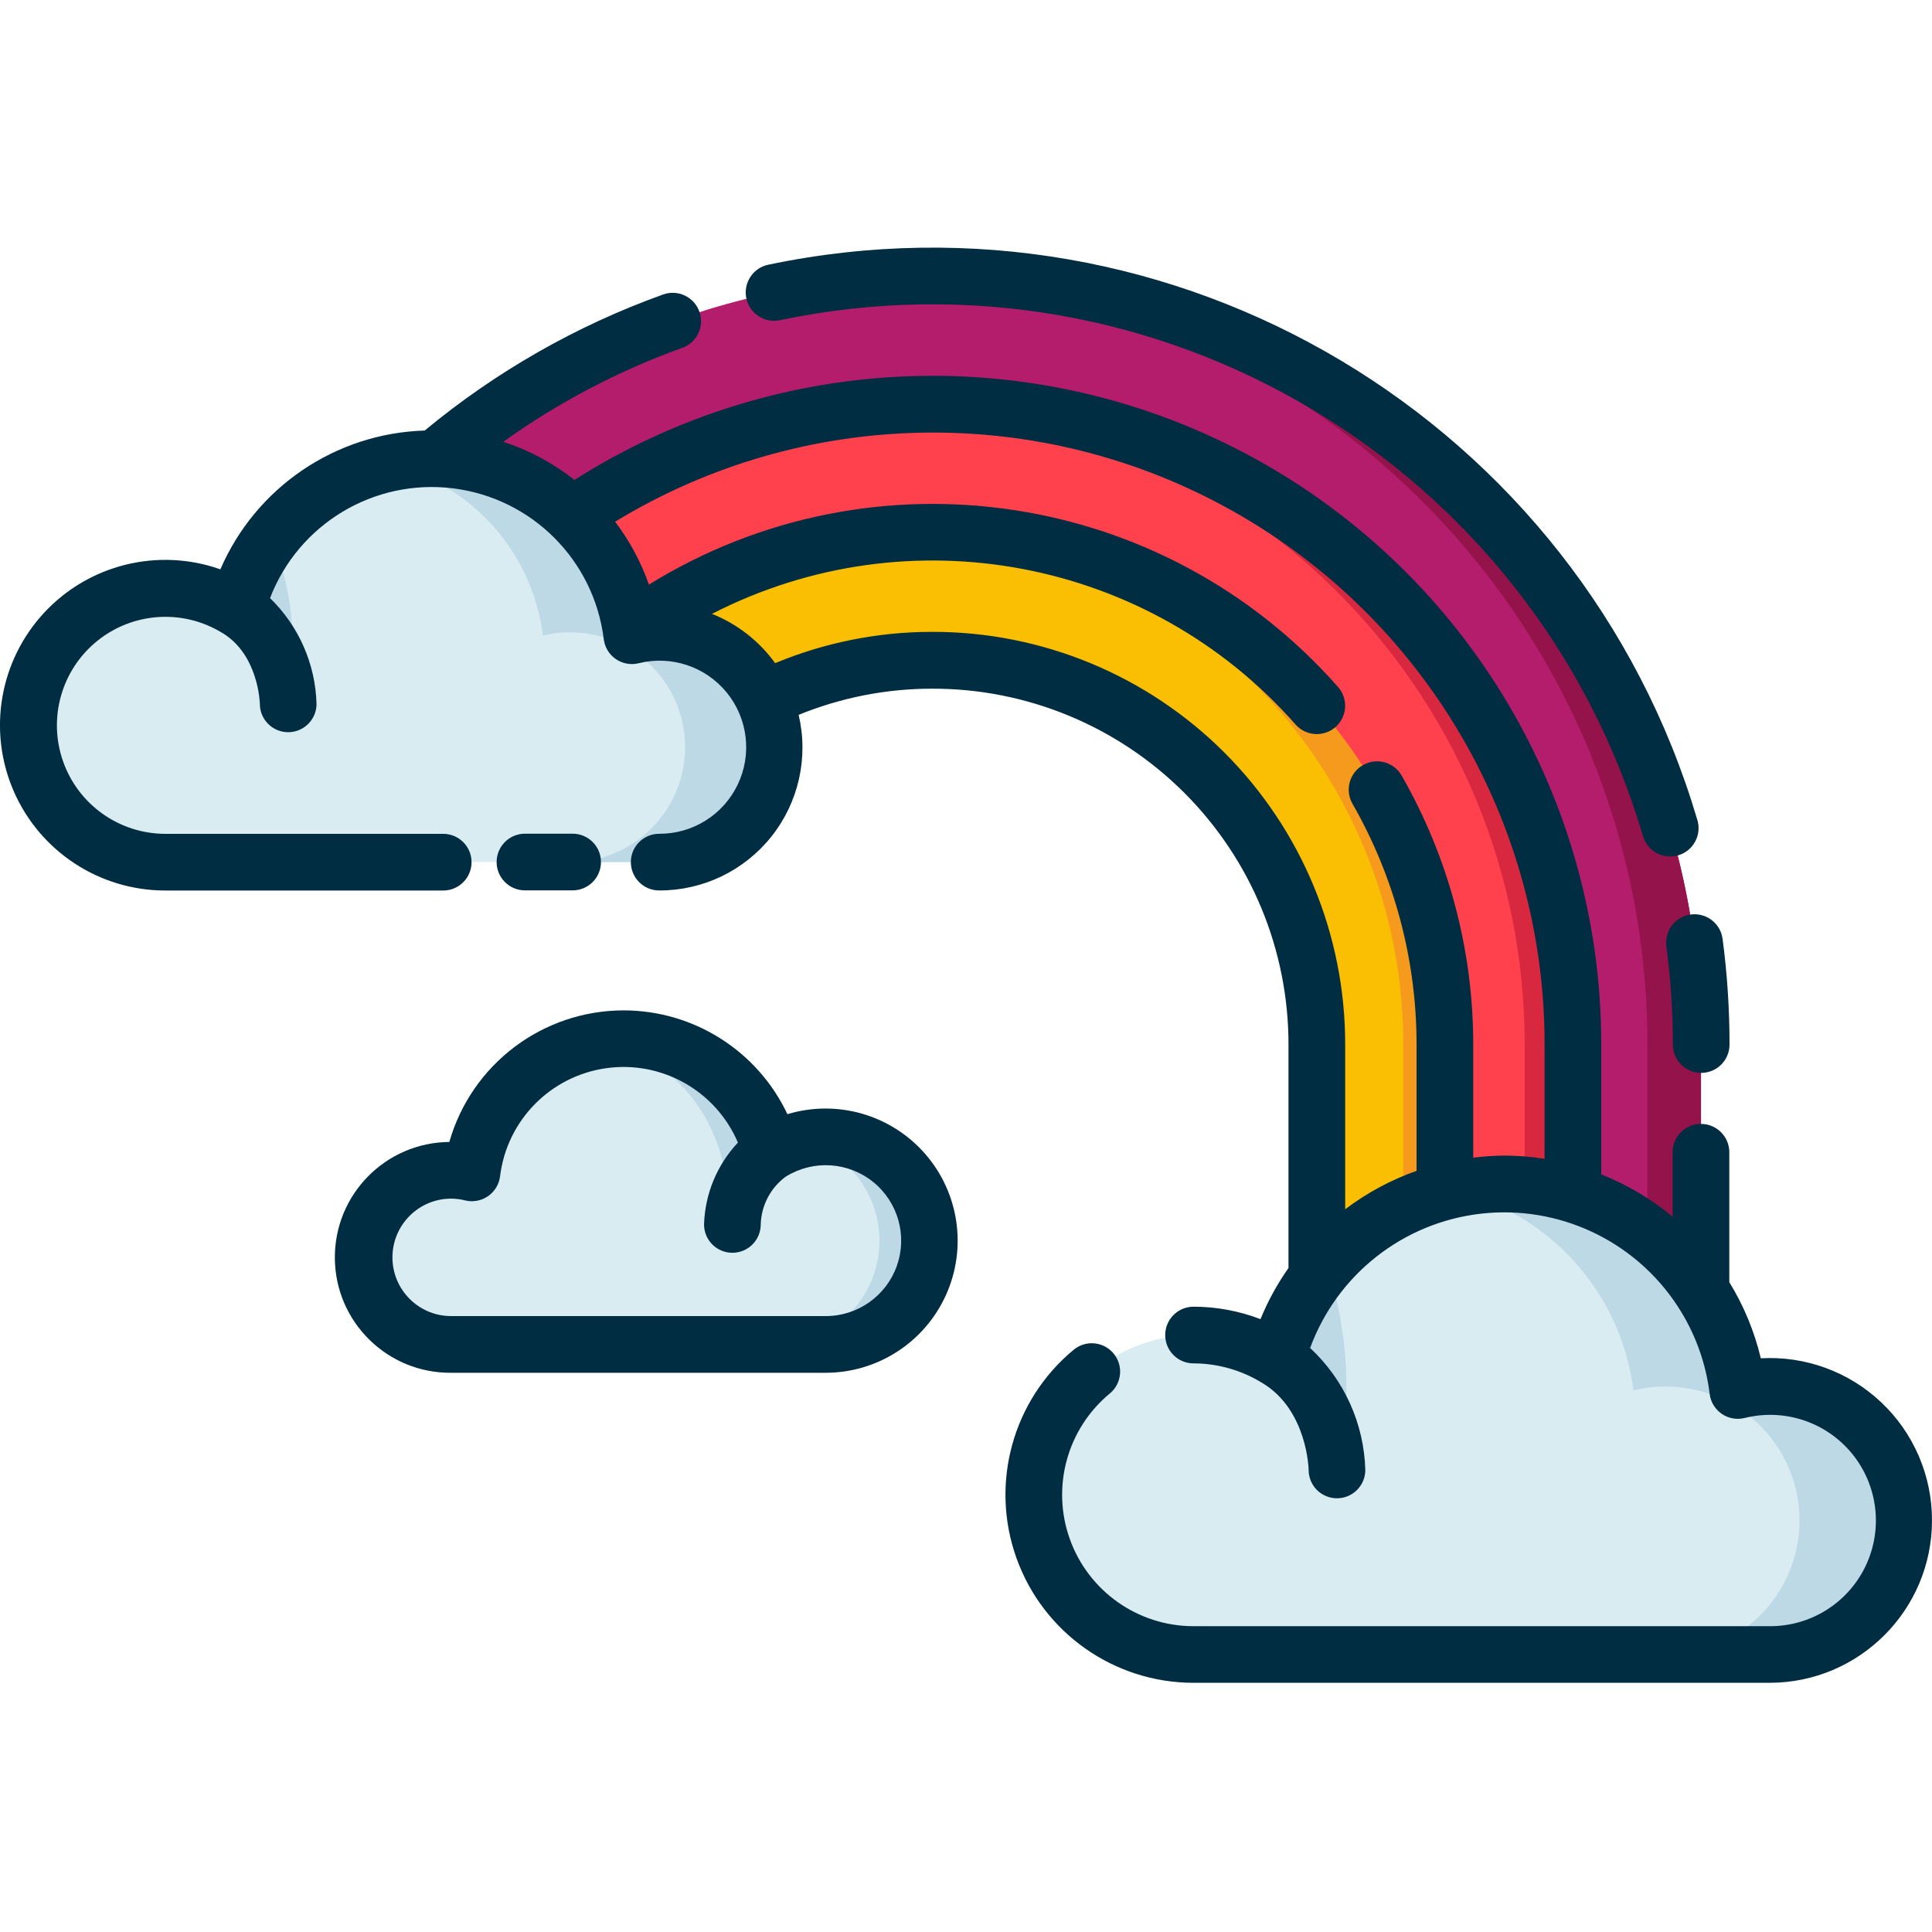 <svg height="477pt" viewBox="0 -61 477.194 477" width="477pt" xmlns="http://www.w3.org/2000/svg"><path d="m230.328 7.098c-50.352-.062-98.652 19.945-134.207 55.602l22.34 22.371h.035l44.715 44.711c27.148-27.145 67.98-35.266 103.449-20.566 35.473 14.695 58.594 49.312 58.59 87.707v79.512h94.883v-79.512h.035c0-104.844-84.996-189.832-189.84-189.824zm0 0" fill="#b41d6c"/><path d="m217.066 101.98c-21.938-.023-43.203 7.578-60.152 21.504l6.297 6.297c16.176-16.184 37.66-25.965 60.488-27.539-2.195-.156-4.402-.262-6.633-.262zm0 0" fill="#93134a"/><path d="m230.328 7.098c-2.223 0-4.426.094-6.633.168 102.184 3.547 183.195 87.406 183.211 189.656h-.035v79.512h13.262v-79.512h.035c0-104.844-84.996-189.832-189.84-189.824zm0 0" fill="#93134a"/><path d="m230.328 38.727c-41.957-.051-82.207 16.629-111.832 46.344l44.715 44.711c27.148-27.145 67.98-35.266 103.449-20.566 35.473 14.695 58.594 49.312 58.59 87.707v79.512h63.254v-79.512c.02-87.367-70.805-158.203-158.176-158.195zm0 0" fill="#ff414d"/><path d="m230.328 38.727c-2 0-3.973.074-5.953.152 84.977 3.188 152.219 73.004 152.211 158.043v79.512h11.91v-79.512c.02-87.367-70.801-158.199-158.168-158.195zm0 0" fill="#d8283f"/><path d="m218.418 101.98c-22.27-.016-43.832 7.824-60.887 22.141l5.68 5.68c16.336-16.352 38.09-26.168 61.164-27.598-1.973-.137-3.957-.223-5.957-.223zm0 0" fill="#d8283f"/><path d="m230.328 70.355c-33.57-.047-65.777 13.285-89.496 37.051l22.375 22.371c27.148-27.148 67.984-35.27 103.453-20.57 35.473 14.699 58.598 49.316 58.59 87.715v79.512h31.629v-79.512c.008-69.898-56.652-126.566-126.551-126.566zm0 0" fill="#fabe02"/><path d="m220.059 101.98c-22.668-.016-44.586 8.102-61.77 22.883l4.918 4.914c16.539-16.559 38.625-26.41 62-27.656-1.715-.086-3.422-.141-5.148-.141zm0 0" fill="#f59a1d"/><path d="m230.328 70.355c-1.723 0-3.43.059-5.137.125 67.836 2.75 121.418 58.547 121.414 126.441v79.512h10.273v-79.512c.008-69.898-56.652-126.566-126.551-126.566zm0 0" fill="#f59a1d"/><path d="m40.809 84.156c6.242.004 12.363 1.742 17.672 5.027 6.129-23.074 27.758-38.555 51.574-36.918 23.816 1.641 43.121 19.941 46.027 43.637 10.637-2.609 21.824 1.141 28.746 9.629 6.918 8.492 8.332 20.207 3.629 30.098-4.699 9.895-14.676 16.195-25.629 16.191h-122c-18.684 0-33.832-15.145-33.832-33.832 0-18.684 15.148-33.832 33.832-33.832zm0 0" fill="#d9ecf2"/><path d="m162.816 95.062c-2.273.008-4.539.289-6.746.84-1.688-13.988-9.234-26.598-20.762-34.699-11.527-8.098-25.953-10.922-39.684-7.766 20.492 4.629 35.883 21.613 38.469 42.465 10.637-2.609 21.824 1.141 28.746 9.629 6.918 8.492 8.332 20.207 3.629 30.098-4.699 9.895-14.676 16.195-25.629 16.191h21.977c15.262-.57 27.336-13.109 27.336-28.379 0-15.27-12.074-27.809-27.336-28.379zm0 0" fill="#bdd9e5"/><path d="m66.754 72.203c-3.82 5.078-6.625 10.844-8.27 16.984 12.699 7.633 12.699 23.551 12.699 23.551s4.488-23.098-4.43-40.535zm0 0" fill="#bdd9e5"/><path d="m294.797 268.629c7.281 0 14.418 2.031 20.613 5.859 7.156-26.895 32.379-44.941 60.145-43.027 27.766 1.914 50.273 23.246 53.676 50.867 12.414-3.07 25.488 1.289 33.574 11.199 8.086 9.91 9.738 23.59 4.242 35.141-5.5 11.547-17.16 18.891-29.949 18.863h-142.301c-21.637-.219-39.062-17.82-39.062-39.461 0-21.637 17.426-39.238 39.062-39.457zm0 0" fill="#d9ecf2"/><path d="m437.094 281.348c-2.652.008-5.293.336-7.867.977-1.973-16.328-10.793-31.047-24.258-40.492-13.465-9.441-30.309-12.719-46.332-9.012 23.871 5.422 41.785 25.219 44.801 49.508 12.414-3.07 25.488 1.289 33.574 11.199 8.09 9.91 9.738 23.59 4.242 35.141-5.496 11.547-17.16 18.891-29.949 18.863h25.805c18.281 0 33.102-14.82 33.102-33.102s-14.82-33.102-33.102-33.102zm0 0" fill="#bdd9e5"/><path d="m327.691 251.418c-5.801 6.656-10 14.547-12.281 23.07 14.801 8.906 14.801 27.469 14.801 27.469 3.82-16.758 2.945-34.246-2.52-50.539zm0 0" fill="#bdd9e5"/><path d="m203.898 219.699c-4.73 0-9.367 1.32-13.395 3.805-4.648-17.473-21.035-29.195-39.074-27.957-18.039 1.242-32.668 15.105-34.875 33.051-8.059-1.973-16.535.871-21.777 7.305-5.238 6.43-6.309 15.305-2.75 22.801 3.562 7.492 11.117 12.27 19.414 12.27h92.457c14.16 0 25.637-11.477 25.637-25.637 0-14.16-11.477-25.637-25.637-25.637zm0 0" fill="#d9ecf2"/><path d="m189.309 219.859c-.051-.137-.113-.266-.168-.402-.051-.137-.109-.367-.184-.539-.023-.059-.07-.082-.102-.137-6.621-16.238-23.625-25.715-40.918-22.801 9.438 1.848 17.848 7.137 23.602 14.84 4.855 6.625 7.668 14.523 8.09 22.727.199 2.633.621 5.242 1.262 7.805.152-7.152 3.734-13.789 9.621-17.848-.344-1.23-.75-2.445-1.223-3.633zm0 0" fill="#bdd9e5"/><path d="m203.898 219.699c-2.059.016-4.105.285-6.098.797 12.559 3.141 20.805 15.148 19.223 27.996-1.582 12.844-12.5 22.496-25.441 22.488h12.316c14.16 0 25.637-11.477 25.637-25.637s-11.477-25.637-25.637-25.637zm0 0" fill="#bdd9e5"/><path d="m184.34 12.574c-.793-3.785 1.633-7.496 5.418-8.289 100.5-21.055 200.332 38.566 229.445 137.035.77 2.422.172 5.066-1.566 6.918-1.738 1.852-4.34 2.617-6.805 2-2.461-.613-4.398-2.516-5.059-4.969-27.055-91.465-119.785-146.84-213.141-127.281-3.785.797-7.5-1.629-8.293-5.414zm235.844 191.328c3.867 0 7-3.133 7-7 0-8.73-.57-17.449-1.715-26.102-.508-3.832-4.027-6.527-7.859-6.02s-6.527 4.027-6.02 7.859c1.043 7.883 1.578 15.82 1.602 23.77v.492c.008 3.859 3.133 6.988 6.992 7zm-278.75-45.082c3.867 0 7-3.133 7-7 0-3.863-3.133-7-7-7h-11.77c-3.863 0-7 3.137-7 7 0 3.867 3.137 7 7 7zm335.762 155.625c-.027 22.137-17.965 40.078-40.102 40.102h-142.297c-19.59-.004-37.074-12.297-43.707-30.73-6.633-18.434-.992-39.051 14.109-51.535 2.98-2.465 7.395-2.043 9.859.938 2.465 2.984 2.047 7.398-.938 9.863-10.551 8.723-14.496 23.125-9.863 36.008 4.633 12.879 16.852 21.469 30.539 21.473h142.301c10.109.055 19.34-5.734 23.695-14.859 4.352-9.125 3.047-19.941-3.352-27.766-6.402-7.824-16.746-11.25-26.551-8.793-1.945.473-3.996.094-5.641-1.043-1.645-1.137-2.727-2.922-2.969-4.906-.938-7.738-3.648-15.152-7.914-21.672l-.07-.105c-10.59-16.145-29.379-24.941-48.562-22.738-19.184 2.207-35.484 15.039-42.137 33.168 8.402 7.805 13.312 18.66 13.629 30.121 0 3.867-3.137 7-7 7-3.867 0-7-3.133-7-7 0-.109-.289-14.773-11.418-21.469l-.035-.027h-.023c-5.094-3.145-10.961-4.812-16.949-4.824-3.867 0-7-3.133-7-7 0-3.863 3.133-7 7-7 5.656.004 11.258 1.047 16.535 3.074 1.828-4.457 4.148-8.695 6.918-12.637v-55.164c.023-23.324-9.234-45.703-25.727-62.195-16.492-16.492-38.867-25.75-62.195-25.727-11.34-.016-22.57 2.18-33.07 6.465 2.48 10.512.008 21.578-6.707 30.035-6.715 8.457-16.934 13.375-27.734 13.34-3.863 0-7-3.133-7-7 0-3.863 3.137-7 7-7 8.281.043 15.84-4.699 19.402-12.172 3.566-7.473 2.496-16.332-2.742-22.738-5.242-6.41-13.711-9.219-21.742-7.207-1.945.473-3.996.094-5.645-1.043-1.645-1.137-2.727-2.926-2.969-4.91-2.395-19.496-17.758-34.859-37.254-37.258-19.496-2.398-38.121 8.785-45.172 27.117 7.086 6.879 11.207 16.25 11.484 26.121 0 3.867-3.133 7-7 7-3.863 0-7-3.133-7-7 0-.082-.258-12.113-9.301-17.547l-.035-.023h-.027c-9.68-5.91-22.031-5.086-30.84 2.059-8.812 7.145-12.168 19.059-8.387 29.754 3.781 10.691 13.887 17.844 25.227 17.863h68.652c3.867 0 7 3.133 7 7 0 3.863-3.133 7-7 7h-68.664c-16.25-.012-30.945-9.652-37.426-24.555-6.477-14.906-3.5-32.23 7.578-44.117 11.078-11.887 28.152-16.074 43.473-10.66 8.754-20.258 28.438-33.617 50.492-34.281.031-.023.051-.055.082-.086 17.504-14.492 37.391-25.836 58.777-33.516 3.641-1.309 7.648.582 8.957 4.223 1.309 3.637-.582 7.648-4.219 8.953-15.738 5.664-30.613 13.469-44.215 23.203 6.371 2.078 12.32 5.27 17.578 9.422 50.863-32.289 115.277-34.312 168.066-5.277 52.789 29.031 85.578 84.512 85.551 144.758v32.047c6.391 2.535 12.34 6.062 17.629 10.453v-15.922c0-3.863 3.133-7 7-7 3.867 0 7 3.137 7 7v32.09c3.57 5.816 6.199 12.16 7.781 18.801 11.004-.617 21.777 3.328 29.777 10.91 8.004 7.578 12.523 18.121 12.504 29.145zm-105.629-90.121c3.328.012 6.652.281 9.938.801v-28.203c.047-54.613-29.387-104.996-76.984-131.773-47.594-26.777-105.938-25.777-152.59 2.613 3.578 4.707 6.395 9.949 8.348 15.531 55.328-34.191 127.246-23.5 170.23 25.312 2.543 2.902 2.258 7.312-.633 9.863-2.895 2.551-7.305 2.281-9.867-.602-36.125-41.043-95.508-52.309-144.152-27.344 6.246 2.496 11.656 6.719 15.598 12.176 12.324-5.121 25.543-7.746 38.887-7.73 27.043-.02 52.984 10.715 72.102 29.84 19.117 19.129 29.84 45.07 29.809 72.113v40.668c5.352-4.055 11.297-7.258 17.629-9.496v-31.172c.012-20.914-5.465-41.465-15.887-59.602-1.836-3.34-.66-7.531 2.641-9.438 3.301-1.902 7.52-.812 9.488 2.449 11.645 20.262 17.77 43.223 17.758 66.59v27.926c2.547-.328 5.117-.5 7.688-.523zm-217.551-35.863c17.312.008 33.07 9.988 40.473 25.637 12.262-3.695 25.547.121 33.98 9.762 8.43 9.637 10.441 23.312 5.148 34.973-5.293 11.66-16.914 19.145-29.719 19.141h-92.457c-15.742.129-28.609-12.535-28.734-28.277-.125-15.742 12.535-28.609 28.277-28.734 5.488-19.219 23.047-32.477 43.031-32.5zm-33.484 45.898c-1.648 1.137-3.703 1.516-5.648 1.039-1.129-.285-2.285-.434-3.445-.438-8.012 0-14.508 6.496-14.508 14.508s6.496 14.504 14.508 14.504h92.461c7.902.023 14.965-4.941 17.613-12.391 2.648-7.449.309-15.758-5.836-20.73-6.145-4.973-14.758-5.527-21.492-1.387h-.023l-.035.027c-3.801 2.77-6.102 7.145-6.23 11.844 0 3.867-3.137 7-7 7-3.867 0-7-3.133-7-7 .227-7.531 3.203-14.723 8.367-20.215-5.445-12.785-18.801-20.32-32.562-18.375-13.762 1.949-24.5 12.891-26.188 26.688-.242 1.992-1.328 3.785-2.98 4.926zm0 0" fill="#002d42"/></svg>